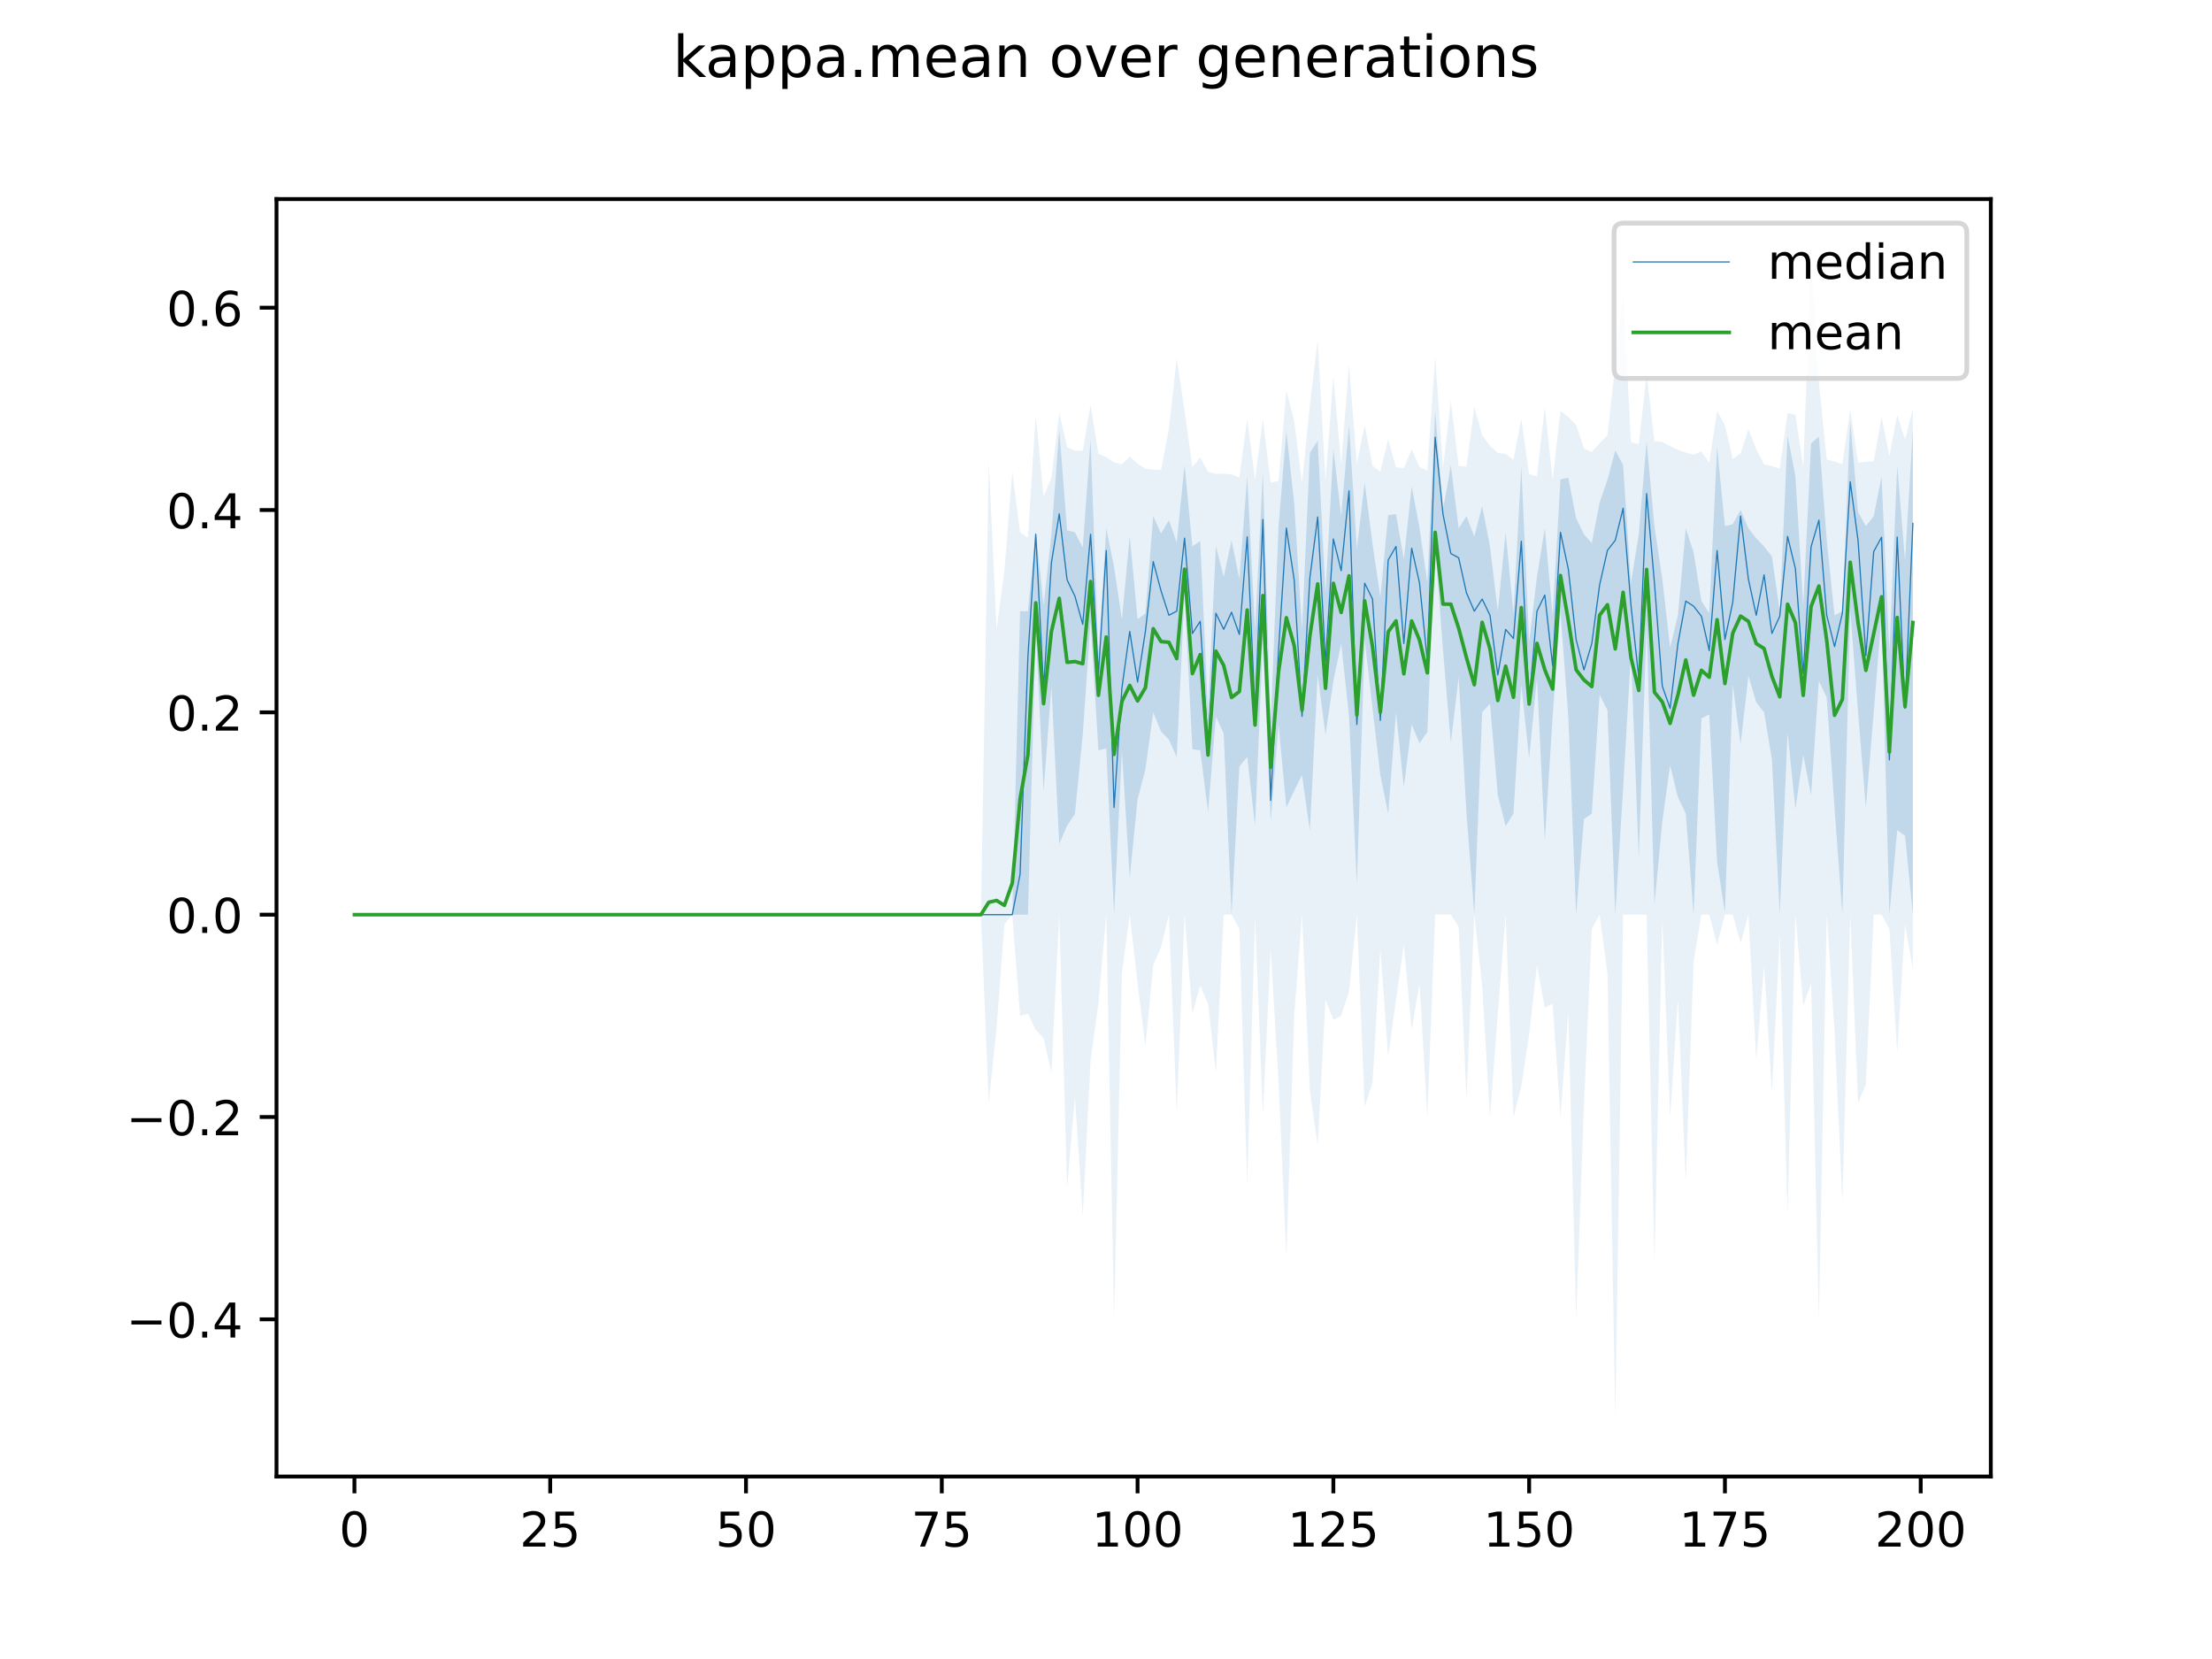 <?xml version="1.0" encoding="utf-8" standalone="no"?>
<!DOCTYPE svg PUBLIC "-//W3C//DTD SVG 1.1//EN"
  "http://www.w3.org/Graphics/SVG/1.1/DTD/svg11.dtd">
<!-- Created with matplotlib (https://matplotlib.org/) -->
<svg height="345.6pt" version="1.1" viewBox="0 0 460.8 345.6" width="460.8pt" xmlns="http://www.w3.org/2000/svg" xmlns:xlink="http://www.w3.org/1999/xlink">
 <defs>
  <style type="text/css">
*{stroke-linecap:butt;stroke-linejoin:round;}
  </style>
 </defs>
 <g id="figure_1">
  <g id="patch_1">
   <path d="M 0 345.6 
L 460.8 345.6 
L 460.8 0 
L 0 0 
z
" style="fill:#ffffff;"/>
  </g>
  <g id="axes_1">
   <g id="patch_2">
    <path d="M 57.6 307.584 
L 414.72 307.584 
L 414.72 41.472 
L 57.6 41.472 
z
" style="fill:#ffffff;"/>
   </g>
   <g id="PolyCollection_1">
    <path clip-path="url(#p05dfed2e58)" d="M 73.833 190.544 
L 73.833 190.544 
L 75.464 190.544 
L 77.096 190.544 
L 78.727 190.544 
L 80.358 190.544 
L 81.99 190.544 
L 83.621 190.544 
L 85.253 190.544 
L 86.884 190.544 
L 88.516 190.544 
L 90.147 190.544 
L 91.778 190.544 
L 93.41 190.544 
L 95.041 190.544 
L 96.673 190.544 
L 98.304 190.544 
L 99.936 190.544 
L 101.567 190.544 
L 103.198 190.544 
L 104.83 190.544 
L 106.461 190.544 
L 108.093 190.544 
L 109.724 190.544 
L 111.356 190.544 
L 112.987 190.544 
L 114.618 190.544 
L 116.25 190.544 
L 117.881 190.544 
L 119.513 190.544 
L 121.144 190.544 
L 122.776 190.544 
L 124.407 190.544 
L 126.038 190.544 
L 127.67 190.544 
L 129.301 190.544 
L 130.933 190.544 
L 132.564 190.544 
L 134.196 190.544 
L 135.827 190.544 
L 137.458 190.544 
L 139.09 190.544 
L 140.721 190.544 
L 142.353 190.544 
L 143.984 190.544 
L 145.616 190.544 
L 147.247 190.544 
L 148.879 190.544 
L 150.51 190.544 
L 152.141 190.544 
L 153.773 190.544 
L 155.404 190.544 
L 157.036 190.544 
L 158.667 190.544 
L 160.299 190.544 
L 161.93 190.544 
L 163.561 190.544 
L 165.193 190.544 
L 166.824 190.544 
L 168.456 190.544 
L 170.087 190.544 
L 171.719 190.544 
L 173.35 190.544 
L 174.981 190.544 
L 176.613 190.544 
L 178.244 190.544 
L 179.876 190.544 
L 181.507 190.544 
L 183.139 190.544 
L 184.77 190.544 
L 186.401 190.544 
L 188.033 190.544 
L 189.664 190.544 
L 191.296 190.544 
L 192.927 190.544 
L 194.559 190.544 
L 196.19 190.544 
L 197.821 190.544 
L 199.453 190.544 
L 201.084 190.544 
L 202.716 190.544 
L 204.347 190.544 
L 205.979 190.544 
L 207.61 190.544 
L 209.241 190.544 
L 210.873 190.544 
L 212.504 190.544 
L 214.136 190.544 
L 215.767 131.539 
L 217.399 164.834 
L 219.03 143.024 
L 220.661 175.792 
L 222.293 171.999 
L 223.924 169.576 
L 225.556 153.033 
L 227.187 129.537 
L 228.819 156.3 
L 230.45 155.878 
L 232.081 190.544 
L 233.713 156.405 
L 235.344 182.957 
L 236.976 166.52 
L 238.607 160.304 
L 240.239 148.397 
L 241.87 152.401 
L 243.501 154.087 
L 245.133 157.669 
L 246.764 123.636 
L 248.396 156.089 
L 250.027 156.3 
L 251.659 169.154 
L 253.29 149.24 
L 254.921 152.823 
L 256.553 190.544 
L 258.184 159.671 
L 259.816 157.669 
L 261.447 171.999 
L 263.079 133.435 
L 264.71 171.156 
L 266.341 150.926 
L 267.973 168.206 
L 269.604 164.729 
L 271.236 161.463 
L 272.867 173.053 
L 274.499 140.6 
L 276.13 153.033 
L 277.761 141.865 
L 279.393 134.068 
L 281.024 149.135 
L 282.656 184.222 
L 284.287 133.33 
L 285.919 147.554 
L 287.55 161.463 
L 289.181 169.47 
L 290.813 148.397 
L 292.444 163.991 
L 294.076 150.926 
L 295.707 154.825 
L 297.339 152.507 
L 298.97 113.979 
L 300.601 135.437 
L 302.233 154.719 
L 303.864 141.127 
L 305.496 169.47 
L 307.127 190.544 
L 308.759 148.397 
L 310.39 146.606 
L 312.021 165.677 
L 313.653 172.105 
L 315.284 169.47 
L 316.916 142.708 
L 318.547 157.986 
L 320.179 141.232 
L 321.81 175.055 
L 323.441 149.24 
L 325.073 127.535 
L 326.704 149.24 
L 328.336 190.544 
L 329.967 170.629 
L 331.599 169.47 
L 333.23 144.709 
L 334.862 147.976 
L 336.493 190.544 
L 338.124 164.308 
L 339.756 136.175 
L 341.387 178.743 
L 343.019 129.748 
L 344.65 188.436 
L 346.282 171.156 
L 347.913 159.461 
L 349.544 166.099 
L 351.176 169.47 
L 352.807 190.544 
L 354.439 149.662 
L 356.07 148.819 
L 357.702 179.48 
L 359.333 190.122 
L 360.964 142.708 
L 362.596 155.035 
L 364.227 140.811 
L 365.859 146.29 
L 367.49 148.397 
L 369.122 158.196 
L 370.753 190.544 
L 372.384 152.612 
L 374.016 168.522 
L 375.647 157.248 
L 377.279 165.677 
L 378.91 141.865 
L 380.542 145.342 
L 382.173 168.417 
L 383.804 190.544 
L 385.436 127.178 
L 387.067 148.397 
L 388.699 168.311 
L 390.33 148.397 
L 391.962 128.167 
L 393.593 190.544 
L 395.224 172.948 
L 396.856 174.107 
L 398.487 190.544 
L 398.487 89.392 
L 398.487 89.392 
L 396.856 116.788 
L 395.224 96.979 
L 393.593 135.753 
L 391.962 99.297 
L 390.33 107.515 
L 388.699 109.623 
L 387.067 106.672 
L 385.436 87.707 
L 383.804 127.324 
L 382.173 128.167 
L 380.542 112.573 
L 378.91 90.973 
L 377.279 92.343 
L 375.647 126.06 
L 374.016 99.182 
L 372.384 90.762 
L 370.753 127.324 
L 369.122 115.945 
L 367.49 113.837 
L 365.859 112.151 
L 364.227 110.044 
L 362.596 106.251 
L 360.964 109.201 
L 359.333 109.623 
L 357.702 93.08 
L 356.07 127.746 
L 354.439 125.217 
L 352.807 115.102 
L 351.176 110.044 
L 349.544 128.167 
L 347.913 134.91 
L 346.282 120.581 
L 344.65 109.623 
L 343.019 91.921 
L 341.387 111.308 
L 339.756 121.424 
L 338.124 96.873 
L 336.493 93.818 
L 334.862 99.929 
L 333.23 104.697 
L 331.599 113.15 
L 329.967 111.308 
L 328.336 107.937 
L 326.704 99.508 
L 325.073 99.864 
L 323.441 128.167 
L 321.81 110.044 
L 320.179 120.159 
L 318.547 133.646 
L 316.916 97.189 
L 315.284 127.746 
L 313.653 110.887 
L 312.021 127.324 
L 310.39 113.837 
L 308.759 105.408 
L 307.127 111.782 
L 305.496 107.515 
L 303.864 110.044 
L 302.233 96.916 
L 300.601 106.251 
L 298.97 85.599 
L 297.339 121.424 
L 295.707 109.89 
L 294.076 101.311 
L 292.444 116.524 
L 290.813 107.094 
L 289.181 107.305 
L 287.55 124.374 
L 285.919 113.31 
L 284.287 100.482 
L 282.656 114.318 
L 281.024 88.549 
L 279.393 107.515 
L 277.761 93.502 
L 276.13 123.531 
L 274.499 91.816 
L 272.867 94.345 
L 271.236 131.117 
L 269.604 104.836 
L 267.973 89.814 
L 266.341 109.623 
L 264.71 150.505 
L 263.079 98.348 
L 261.447 131.117 
L 259.816 99.23 
L 258.184 120.581 
L 256.553 112.573 
L 254.921 120.159 
L 253.29 113.793 
L 251.659 148.292 
L 250.027 112.699 
L 248.396 113.837 
L 246.764 96.856 
L 245.133 112.994 
L 243.501 108.358 
L 241.87 111.133 
L 240.239 107.515 
L 238.607 127.746 
L 236.976 129.01 
L 235.344 111.73 
L 233.713 129.01 
L 232.081 118.147 
L 230.45 110.044 
L 228.819 136.702 
L 227.187 91.5 
L 225.556 114.075 
L 223.924 110.887 
L 222.293 110.466 
L 220.661 89.498 
L 219.03 111.308 
L 217.399 126.1 
L 215.767 110.466 
L 214.136 127.324 
L 212.504 127.324 
L 210.873 190.544 
L 209.241 190.544 
L 207.61 190.544 
L 205.979 190.544 
L 204.347 190.544 
L 202.716 190.544 
L 201.084 190.544 
L 199.453 190.544 
L 197.821 190.544 
L 196.19 190.544 
L 194.559 190.544 
L 192.927 190.544 
L 191.296 190.544 
L 189.664 190.544 
L 188.033 190.544 
L 186.401 190.544 
L 184.77 190.544 
L 183.139 190.544 
L 181.507 190.544 
L 179.876 190.544 
L 178.244 190.544 
L 176.613 190.544 
L 174.981 190.544 
L 173.35 190.544 
L 171.719 190.544 
L 170.087 190.544 
L 168.456 190.544 
L 166.824 190.544 
L 165.193 190.544 
L 163.561 190.544 
L 161.93 190.544 
L 160.299 190.544 
L 158.667 190.544 
L 157.036 190.544 
L 155.404 190.544 
L 153.773 190.544 
L 152.141 190.544 
L 150.51 190.544 
L 148.879 190.544 
L 147.247 190.544 
L 145.616 190.544 
L 143.984 190.544 
L 142.353 190.544 
L 140.721 190.544 
L 139.09 190.544 
L 137.458 190.544 
L 135.827 190.544 
L 134.196 190.544 
L 132.564 190.544 
L 130.933 190.544 
L 129.301 190.544 
L 127.67 190.544 
L 126.038 190.544 
L 124.407 190.544 
L 122.776 190.544 
L 121.144 190.544 
L 119.513 190.544 
L 117.881 190.544 
L 116.25 190.544 
L 114.618 190.544 
L 112.987 190.544 
L 111.356 190.544 
L 109.724 190.544 
L 108.093 190.544 
L 106.461 190.544 
L 104.83 190.544 
L 103.198 190.544 
L 101.567 190.544 
L 99.936 190.544 
L 98.304 190.544 
L 96.673 190.544 
L 95.041 190.544 
L 93.41 190.544 
L 91.778 190.544 
L 90.147 190.544 
L 88.516 190.544 
L 86.884 190.544 
L 85.253 190.544 
L 83.621 190.544 
L 81.99 190.544 
L 80.358 190.544 
L 78.727 190.544 
L 77.096 190.544 
L 75.464 190.544 
L 73.833 190.544 
z
" style="fill:#1f77b4;fill-opacity:0.2;"/>
   </g>
   <g id="PolyCollection_2">
    <path clip-path="url(#p05dfed2e58)" d="M 73.833 190.544 
L 73.833 190.544 
L 75.464 190.544 
L 77.096 190.544 
L 78.727 190.544 
L 80.358 190.544 
L 81.99 190.544 
L 83.621 190.544 
L 85.253 190.544 
L 86.884 190.544 
L 88.516 190.544 
L 90.147 190.544 
L 91.778 190.544 
L 93.41 190.544 
L 95.041 190.544 
L 96.673 190.544 
L 98.304 190.544 
L 99.936 190.544 
L 101.567 190.544 
L 103.198 190.544 
L 104.83 190.544 
L 106.461 190.544 
L 108.093 190.544 
L 109.724 190.544 
L 111.356 190.544 
L 112.987 190.544 
L 114.618 190.544 
L 116.25 190.544 
L 117.881 190.544 
L 119.513 190.544 
L 121.144 190.544 
L 122.776 190.544 
L 124.407 190.544 
L 126.038 190.544 
L 127.67 190.544 
L 129.301 190.544 
L 130.933 190.544 
L 132.564 190.544 
L 134.196 190.544 
L 135.827 190.544 
L 137.458 190.544 
L 139.09 190.544 
L 140.721 190.544 
L 142.353 190.544 
L 143.984 190.544 
L 145.616 190.544 
L 147.247 190.544 
L 148.879 190.544 
L 150.51 190.544 
L 152.141 190.544 
L 153.773 190.544 
L 155.404 190.544 
L 157.036 190.544 
L 158.667 190.544 
L 160.299 190.544 
L 161.93 190.544 
L 163.561 190.544 
L 165.193 190.544 
L 166.824 190.544 
L 168.456 190.544 
L 170.087 190.544 
L 171.719 190.544 
L 173.35 190.544 
L 174.981 190.544 
L 176.613 190.544 
L 178.244 190.544 
L 179.876 190.544 
L 181.507 190.544 
L 183.139 190.544 
L 184.77 190.544 
L 186.401 190.544 
L 188.033 190.544 
L 189.664 190.544 
L 191.296 190.544 
L 192.927 190.544 
L 194.559 190.544 
L 196.19 190.544 
L 197.821 190.544 
L 199.453 190.544 
L 201.084 190.544 
L 202.716 190.544 
L 204.347 190.544 
L 205.979 229.74 
L 207.61 214.146 
L 209.241 192.551 
L 210.873 190.544 
L 212.504 211.617 
L 214.136 211.195 
L 215.767 214.567 
L 217.399 216.253 
L 219.03 223.418 
L 220.661 190.544 
L 222.293 247.441 
L 223.924 228.475 
L 225.556 253.342 
L 227.187 220.889 
L 228.819 209.088 
L 230.45 190.544 
L 232.081 274.836 
L 233.713 202.766 
L 235.344 190.544 
L 236.976 204.873 
L 238.607 217.939 
L 240.239 201.08 
L 241.87 197.287 
L 243.501 190.544 
L 245.133 231.847 
L 246.764 190.544 
L 248.396 211.195 
L 250.027 205.295 
L 251.659 209.088 
L 253.29 223.418 
L 254.921 190.544 
L 256.553 190.544 
L 258.184 193.494 
L 259.816 247.02 
L 261.447 190.965 
L 263.079 232.268 
L 264.71 197.708 
L 266.341 225.525 
L 267.973 261.771 
L 269.604 211.617 
L 271.236 190.544 
L 272.867 227.211 
L 274.499 238.59 
L 276.13 208.245 
L 277.761 212.46 
L 279.393 211.617 
L 281.024 206.559 
L 282.656 190.544 
L 284.287 230.583 
L 285.919 225.525 
L 287.55 197.708 
L 289.181 220.046 
L 290.813 208.245 
L 292.444 196.866 
L 294.076 214.567 
L 295.707 204.873 
L 297.339 232.69 
L 298.97 190.544 
L 300.601 190.544 
L 302.233 190.544 
L 303.864 193.072 
L 305.496 228.897 
L 307.127 190.544 
L 308.759 205.295 
L 310.39 232.69 
L 312.021 211.195 
L 313.653 190.544 
L 315.284 232.69 
L 316.916 226.368 
L 318.547 215.41 
L 320.179 201.08 
L 321.81 209.931 
L 323.441 209.088 
L 325.073 232.69 
L 326.704 210.774 
L 328.336 274.836 
L 329.967 230.161 
L 331.599 193.494 
L 333.23 190.544 
L 334.862 202.766 
L 336.493 295.488 
L 338.124 190.544 
L 339.756 190.544 
L 341.387 190.544 
L 343.019 190.544 
L 344.65 262.614 
L 346.282 191.387 
L 347.913 232.69 
L 349.544 208.245 
L 351.176 246.177 
L 352.807 200.237 
L 354.439 190.544 
L 356.07 190.544 
L 357.702 196.866 
L 359.333 190.544 
L 360.964 190.544 
L 362.596 196.444 
L 364.227 190.544 
L 365.859 220.889 
L 367.49 201.08 
L 369.122 227.632 
L 370.753 194.758 
L 372.384 252.92 
L 374.016 190.544 
L 375.647 209.509 
L 377.279 204.873 
L 378.91 274.836 
L 380.542 190.544 
L 382.173 214.988 
L 383.804 250.391 
L 385.436 190.544 
L 387.067 229.74 
L 388.699 225.947 
L 390.33 190.544 
L 391.962 190.544 
L 393.593 193.494 
L 395.224 219.203 
L 396.856 192.651 
L 398.487 201.923 
L 398.487 85.178 
L 398.487 85.178 
L 396.856 91.5 
L 395.224 86.442 
L 393.593 95.012 
L 391.962 86.864 
L 390.33 96.076 
L 388.699 96.212 
L 387.067 96.362 
L 385.436 85.178 
L 383.804 96.695 
L 382.173 96.136 
L 380.542 95.74 
L 378.91 79.699 
L 377.279 53.568 
L 375.647 97.23 
L 374.016 86.442 
L 372.384 86.021 
L 370.753 97.63 
L 369.122 97.087 
L 367.49 96.738 
L 365.859 93.607 
L 364.227 89.392 
L 362.596 94.45 
L 360.964 95.603 
L 359.333 88.549 
L 357.702 85.599 
L 356.07 96.365 
L 354.439 94.028 
L 352.807 94.705 
L 351.176 94.292 
L 349.544 93.689 
L 347.913 92.933 
L 346.282 92.067 
L 344.65 91.891 
L 343.019 78.013 
L 341.387 92.537 
L 339.756 92.123 
L 338.124 61.154 
L 336.493 75.906 
L 334.862 90.657 
L 333.23 92.343 
L 331.599 94.176 
L 329.967 93.417 
L 328.336 88.549 
L 326.704 86.864 
L 325.073 85.599 
L 323.441 99.99 
L 321.81 84.756 
L 320.179 99.223 
L 318.547 98.749 
L 316.916 87.285 
L 315.284 95.782 
L 313.653 94.555 
L 312.021 94.34 
L 310.39 92.841 
L 308.759 90.657 
L 307.127 84.756 
L 305.496 97.218 
L 303.864 97.049 
L 302.233 83.492 
L 300.601 97.4 
L 298.97 74.22 
L 297.339 98.032 
L 295.707 97.278 
L 294.076 93.607 
L 292.444 97.516 
L 290.813 97.34 
L 289.181 91.5 
L 287.55 98.276 
L 285.919 96.979 
L 284.287 88.549 
L 282.656 96.557 
L 281.024 75.906 
L 279.393 96.778 
L 277.761 78.434 
L 276.13 100.007 
L 274.499 70.848 
L 272.867 84.335 
L 271.236 100.532 
L 269.604 87.707 
L 267.973 81.385 
L 266.341 100.182 
L 264.71 100.53 
L 263.079 87.285 
L 261.447 99.892 
L 259.816 87.285 
L 258.184 99.449 
L 256.553 98.833 
L 254.921 98.665 
L 253.29 98.686 
L 251.659 98.308 
L 250.027 95.293 
L 248.396 97.286 
L 246.764 85.599 
L 245.133 74.641 
L 243.501 89.392 
L 241.87 97.886 
L 240.239 97.822 
L 238.607 97.649 
L 236.976 96.577 
L 235.344 95.103 
L 233.713 96.738 
L 232.081 96.323 
L 230.45 95.228 
L 228.819 94.568 
L 227.187 84.335 
L 225.556 93.919 
L 223.924 93.875 
L 222.293 93.186 
L 220.661 86.021 
L 219.03 99.508 
L 217.399 103.448 
L 215.767 86.442 
L 214.136 112.031 
L 212.504 110.887 
L 210.873 98.243 
L 209.241 118.811 
L 207.61 131.117 
L 205.979 96.136 
L 204.347 190.544 
L 202.716 190.544 
L 201.084 190.544 
L 199.453 190.544 
L 197.821 190.544 
L 196.19 190.544 
L 194.559 190.544 
L 192.927 190.544 
L 191.296 190.544 
L 189.664 190.544 
L 188.033 190.544 
L 186.401 190.544 
L 184.77 190.544 
L 183.139 190.544 
L 181.507 190.544 
L 179.876 190.544 
L 178.244 190.544 
L 176.613 190.544 
L 174.981 190.544 
L 173.35 190.544 
L 171.719 190.544 
L 170.087 190.544 
L 168.456 190.544 
L 166.824 190.544 
L 165.193 190.544 
L 163.561 190.544 
L 161.93 190.544 
L 160.299 190.544 
L 158.667 190.544 
L 157.036 190.544 
L 155.404 190.544 
L 153.773 190.544 
L 152.141 190.544 
L 150.51 190.544 
L 148.879 190.544 
L 147.247 190.544 
L 145.616 190.544 
L 143.984 190.544 
L 142.353 190.544 
L 140.721 190.544 
L 139.09 190.544 
L 137.458 190.544 
L 135.827 190.544 
L 134.196 190.544 
L 132.564 190.544 
L 130.933 190.544 
L 129.301 190.544 
L 127.67 190.544 
L 126.038 190.544 
L 124.407 190.544 
L 122.776 190.544 
L 121.144 190.544 
L 119.513 190.544 
L 117.881 190.544 
L 116.25 190.544 
L 114.618 190.544 
L 112.987 190.544 
L 111.356 190.544 
L 109.724 190.544 
L 108.093 190.544 
L 106.461 190.544 
L 104.83 190.544 
L 103.198 190.544 
L 101.567 190.544 
L 99.936 190.544 
L 98.304 190.544 
L 96.673 190.544 
L 95.041 190.544 
L 93.41 190.544 
L 91.778 190.544 
L 90.147 190.544 
L 88.516 190.544 
L 86.884 190.544 
L 85.253 190.544 
L 83.621 190.544 
L 81.99 190.544 
L 80.358 190.544 
L 78.727 190.544 
L 77.096 190.544 
L 75.464 190.544 
L 73.833 190.544 
z
" style="fill:#1f77b4;fill-opacity:0.1;"/>
   </g>
   <g id="matplotlib.axis_1">
    <g id="xtick_1">
     <g id="line2d_1">
      <defs>
       <path d="M 0 0 
L 0 3.5 
" id="m748f5e624a" style="stroke:#000000;stroke-width:0.8;"/>
      </defs>
      <g>
       <use style="stroke:#000000;stroke-width:0.8;" x="73.833" xlink:href="#m748f5e624a" y="307.584"/>
      </g>
     </g>
     <g id="text_1">
      <!-- 0 -->
      <defs>
       <path d="M 31.781 66.406 
Q 24.172 66.406 20.328 58.906 
Q 16.5 51.422 16.5 36.375 
Q 16.5 21.391 20.328 13.891 
Q 24.172 6.391 31.781 6.391 
Q 39.453 6.391 43.281 13.891 
Q 47.125 21.391 47.125 36.375 
Q 47.125 51.422 43.281 58.906 
Q 39.453 66.406 31.781 66.406 
z
M 31.781 74.219 
Q 44.047 74.219 50.516 64.516 
Q 56.984 54.828 56.984 36.375 
Q 56.984 17.969 50.516 8.266 
Q 44.047 -1.422 31.781 -1.422 
Q 19.531 -1.422 13.062 8.266 
Q 6.594 17.969 6.594 36.375 
Q 6.594 54.828 13.062 64.516 
Q 19.531 74.219 31.781 74.219 
z
" id="DejaVuSans-48"/>
      </defs>
      <g transform="translate(70.651 322.182)scale(0.1 -0.1)">
       <use xlink:href="#DejaVuSans-48"/>
      </g>
     </g>
    </g>
    <g id="xtick_2">
     <g id="line2d_2">
      <g>
       <use style="stroke:#000000;stroke-width:0.8;" x="114.618" xlink:href="#m748f5e624a" y="307.584"/>
      </g>
     </g>
     <g id="text_2">
      <!-- 25 -->
      <defs>
       <path d="M 19.188 8.297 
L 53.609 8.297 
L 53.609 0 
L 7.328 0 
L 7.328 8.297 
Q 12.938 14.109 22.625 23.891 
Q 32.328 33.688 34.812 36.531 
Q 39.547 41.844 41.422 45.531 
Q 43.312 49.219 43.312 52.781 
Q 43.312 58.594 39.234 62.25 
Q 35.156 65.922 28.609 65.922 
Q 23.969 65.922 18.812 64.312 
Q 13.672 62.703 7.812 59.422 
L 7.812 69.391 
Q 13.766 71.781 18.938 73 
Q 24.125 74.219 28.422 74.219 
Q 39.75 74.219 46.484 68.547 
Q 53.219 62.891 53.219 53.422 
Q 53.219 48.922 51.531 44.891 
Q 49.859 40.875 45.406 35.406 
Q 44.188 33.984 37.641 27.219 
Q 31.109 20.453 19.188 8.297 
z
" id="DejaVuSans-50"/>
       <path d="M 10.797 72.906 
L 49.516 72.906 
L 49.516 64.594 
L 19.828 64.594 
L 19.828 46.734 
Q 21.969 47.469 24.109 47.828 
Q 26.266 48.188 28.422 48.188 
Q 40.625 48.188 47.75 41.5 
Q 54.891 34.812 54.891 23.391 
Q 54.891 11.625 47.562 5.094 
Q 40.234 -1.422 26.906 -1.422 
Q 22.312 -1.422 17.547 -0.641 
Q 12.797 0.141 7.719 1.703 
L 7.719 11.625 
Q 12.109 9.234 16.797 8.062 
Q 21.484 6.891 26.703 6.891 
Q 35.156 6.891 40.078 11.328 
Q 45.016 15.766 45.016 23.391 
Q 45.016 31 40.078 35.438 
Q 35.156 39.891 26.703 39.891 
Q 22.75 39.891 18.812 39.016 
Q 14.891 38.141 10.797 36.281 
z
" id="DejaVuSans-53"/>
      </defs>
      <g transform="translate(108.256 322.182)scale(0.1 -0.1)">
       <use xlink:href="#DejaVuSans-50"/>
       <use x="63.623" xlink:href="#DejaVuSans-53"/>
      </g>
     </g>
    </g>
    <g id="xtick_3">
     <g id="line2d_3">
      <g>
       <use style="stroke:#000000;stroke-width:0.8;" x="155.404" xlink:href="#m748f5e624a" y="307.584"/>
      </g>
     </g>
     <g id="text_3">
      <!-- 50 -->
      <g transform="translate(149.042 322.182)scale(0.1 -0.1)">
       <use xlink:href="#DejaVuSans-53"/>
       <use x="63.623" xlink:href="#DejaVuSans-48"/>
      </g>
     </g>
    </g>
    <g id="xtick_4">
     <g id="line2d_4">
      <g>
       <use style="stroke:#000000;stroke-width:0.8;" x="196.19" xlink:href="#m748f5e624a" y="307.584"/>
      </g>
     </g>
     <g id="text_4">
      <!-- 75 -->
      <defs>
       <path d="M 8.203 72.906 
L 55.078 72.906 
L 55.078 68.703 
L 28.609 0 
L 18.312 0 
L 43.219 64.594 
L 8.203 64.594 
z
" id="DejaVuSans-55"/>
      </defs>
      <g transform="translate(189.827 322.182)scale(0.1 -0.1)">
       <use xlink:href="#DejaVuSans-55"/>
       <use x="63.623" xlink:href="#DejaVuSans-53"/>
      </g>
     </g>
    </g>
    <g id="xtick_5">
     <g id="line2d_5">
      <g>
       <use style="stroke:#000000;stroke-width:0.8;" x="236.976" xlink:href="#m748f5e624a" y="307.584"/>
      </g>
     </g>
     <g id="text_5">
      <!-- 100 -->
      <defs>
       <path d="M 12.406 8.297 
L 28.516 8.297 
L 28.516 63.922 
L 10.984 60.406 
L 10.984 69.391 
L 28.422 72.906 
L 38.281 72.906 
L 38.281 8.297 
L 54.391 8.297 
L 54.391 0 
L 12.406 0 
z
" id="DejaVuSans-49"/>
      </defs>
      <g transform="translate(227.432 322.182)scale(0.1 -0.1)">
       <use xlink:href="#DejaVuSans-49"/>
       <use x="63.623" xlink:href="#DejaVuSans-48"/>
       <use x="127.246" xlink:href="#DejaVuSans-48"/>
      </g>
     </g>
    </g>
    <g id="xtick_6">
     <g id="line2d_6">
      <g>
       <use style="stroke:#000000;stroke-width:0.8;" x="277.761" xlink:href="#m748f5e624a" y="307.584"/>
      </g>
     </g>
     <g id="text_6">
      <!-- 125 -->
      <g transform="translate(268.218 322.182)scale(0.1 -0.1)">
       <use xlink:href="#DejaVuSans-49"/>
       <use x="63.623" xlink:href="#DejaVuSans-50"/>
       <use x="127.246" xlink:href="#DejaVuSans-53"/>
      </g>
     </g>
    </g>
    <g id="xtick_7">
     <g id="line2d_7">
      <g>
       <use style="stroke:#000000;stroke-width:0.8;" x="318.547" xlink:href="#m748f5e624a" y="307.584"/>
      </g>
     </g>
     <g id="text_7">
      <!-- 150 -->
      <g transform="translate(309.003 322.182)scale(0.1 -0.1)">
       <use xlink:href="#DejaVuSans-49"/>
       <use x="63.623" xlink:href="#DejaVuSans-53"/>
       <use x="127.246" xlink:href="#DejaVuSans-48"/>
      </g>
     </g>
    </g>
    <g id="xtick_8">
     <g id="line2d_8">
      <g>
       <use style="stroke:#000000;stroke-width:0.8;" x="359.333" xlink:href="#m748f5e624a" y="307.584"/>
      </g>
     </g>
     <g id="text_8">
      <!-- 175 -->
      <g transform="translate(349.789 322.182)scale(0.1 -0.1)">
       <use xlink:href="#DejaVuSans-49"/>
       <use x="63.623" xlink:href="#DejaVuSans-55"/>
       <use x="127.246" xlink:href="#DejaVuSans-53"/>
      </g>
     </g>
    </g>
    <g id="xtick_9">
     <g id="line2d_9">
      <g>
       <use style="stroke:#000000;stroke-width:0.8;" x="400.119" xlink:href="#m748f5e624a" y="307.584"/>
      </g>
     </g>
     <g id="text_9">
      <!-- 200 -->
      <g transform="translate(390.575 322.182)scale(0.1 -0.1)">
       <use xlink:href="#DejaVuSans-50"/>
       <use x="63.623" xlink:href="#DejaVuSans-48"/>
       <use x="127.246" xlink:href="#DejaVuSans-48"/>
      </g>
     </g>
    </g>
   </g>
   <g id="matplotlib.axis_2">
    <g id="ytick_1">
     <g id="line2d_10">
      <defs>
       <path d="M 0 0 
L -3.5 0 
" id="m952e3dbb51" style="stroke:#000000;stroke-width:0.8;"/>
      </defs>
      <g>
       <use style="stroke:#000000;stroke-width:0.8;" x="57.6" xlink:href="#m952e3dbb51" y="274.836"/>
      </g>
     </g>
     <g id="text_10">
      <!-- −0.4 -->
      <defs>
       <path d="M 10.594 35.5 
L 73.188 35.5 
L 73.188 27.203 
L 10.594 27.203 
z
" id="DejaVuSans-8722"/>
       <path d="M 10.688 12.406 
L 21 12.406 
L 21 0 
L 10.688 0 
z
" id="DejaVuSans-46"/>
       <path d="M 37.797 64.312 
L 12.891 25.391 
L 37.797 25.391 
z
M 35.203 72.906 
L 47.609 72.906 
L 47.609 25.391 
L 58.016 25.391 
L 58.016 17.188 
L 47.609 17.188 
L 47.609 0 
L 37.797 0 
L 37.797 17.188 
L 4.891 17.188 
L 4.891 26.703 
z
" id="DejaVuSans-52"/>
      </defs>
      <g transform="translate(26.317 278.636)scale(0.1 -0.1)">
       <use xlink:href="#DejaVuSans-8722"/>
       <use x="83.789" xlink:href="#DejaVuSans-48"/>
       <use x="147.412" xlink:href="#DejaVuSans-46"/>
       <use x="179.199" xlink:href="#DejaVuSans-52"/>
      </g>
     </g>
    </g>
    <g id="ytick_2">
     <g id="line2d_11">
      <g>
       <use style="stroke:#000000;stroke-width:0.8;" x="57.6" xlink:href="#m952e3dbb51" y="232.69"/>
      </g>
     </g>
     <g id="text_11">
      <!-- −0.2 -->
      <g transform="translate(26.317 236.489)scale(0.1 -0.1)">
       <use xlink:href="#DejaVuSans-8722"/>
       <use x="83.789" xlink:href="#DejaVuSans-48"/>
       <use x="147.412" xlink:href="#DejaVuSans-46"/>
       <use x="179.199" xlink:href="#DejaVuSans-50"/>
      </g>
     </g>
    </g>
    <g id="ytick_3">
     <g id="line2d_12">
      <g>
       <use style="stroke:#000000;stroke-width:0.8;" x="57.6" xlink:href="#m952e3dbb51" y="190.544"/>
      </g>
     </g>
     <g id="text_12">
      <!-- 0.0 -->
      <g transform="translate(34.697 194.343)scale(0.1 -0.1)">
       <use xlink:href="#DejaVuSans-48"/>
       <use x="63.623" xlink:href="#DejaVuSans-46"/>
       <use x="95.41" xlink:href="#DejaVuSans-48"/>
      </g>
     </g>
    </g>
    <g id="ytick_4">
     <g id="line2d_13">
      <g>
       <use style="stroke:#000000;stroke-width:0.8;" x="57.6" xlink:href="#m952e3dbb51" y="148.397"/>
      </g>
     </g>
     <g id="text_13">
      <!-- 0.2 -->
      <g transform="translate(34.697 152.196)scale(0.1 -0.1)">
       <use xlink:href="#DejaVuSans-48"/>
       <use x="63.623" xlink:href="#DejaVuSans-46"/>
       <use x="95.41" xlink:href="#DejaVuSans-50"/>
      </g>
     </g>
    </g>
    <g id="ytick_5">
     <g id="line2d_14">
      <g>
       <use style="stroke:#000000;stroke-width:0.8;" x="57.6" xlink:href="#m952e3dbb51" y="106.251"/>
      </g>
     </g>
     <g id="text_14">
      <!-- 0.4 -->
      <g transform="translate(34.697 110.05)scale(0.1 -0.1)">
       <use xlink:href="#DejaVuSans-48"/>
       <use x="63.623" xlink:href="#DejaVuSans-46"/>
       <use x="95.41" xlink:href="#DejaVuSans-52"/>
      </g>
     </g>
    </g>
    <g id="ytick_6">
     <g id="line2d_15">
      <g>
       <use style="stroke:#000000;stroke-width:0.8;" x="57.6" xlink:href="#m952e3dbb51" y="64.105"/>
      </g>
     </g>
     <g id="text_15">
      <!-- 0.6 -->
      <defs>
       <path d="M 33.016 40.375 
Q 26.375 40.375 22.484 35.828 
Q 18.609 31.297 18.609 23.391 
Q 18.609 15.531 22.484 10.953 
Q 26.375 6.391 33.016 6.391 
Q 39.656 6.391 43.531 10.953 
Q 47.406 15.531 47.406 23.391 
Q 47.406 31.297 43.531 35.828 
Q 39.656 40.375 33.016 40.375 
z
M 52.594 71.297 
L 52.594 62.312 
Q 48.875 64.062 45.094 64.984 
Q 41.312 65.922 37.594 65.922 
Q 27.828 65.922 22.672 59.328 
Q 17.531 52.734 16.797 39.406 
Q 19.672 43.656 24.016 45.922 
Q 28.375 48.188 33.594 48.188 
Q 44.578 48.188 50.953 41.516 
Q 57.328 34.859 57.328 23.391 
Q 57.328 12.156 50.688 5.359 
Q 44.047 -1.422 33.016 -1.422 
Q 20.359 -1.422 13.672 8.266 
Q 6.984 17.969 6.984 36.375 
Q 6.984 53.656 15.188 63.938 
Q 23.391 74.219 37.203 74.219 
Q 40.922 74.219 44.703 73.484 
Q 48.484 72.75 52.594 71.297 
z
" id="DejaVuSans-54"/>
      </defs>
      <g transform="translate(34.697 67.904)scale(0.1 -0.1)">
       <use xlink:href="#DejaVuSans-48"/>
       <use x="63.623" xlink:href="#DejaVuSans-46"/>
       <use x="95.41" xlink:href="#DejaVuSans-54"/>
      </g>
     </g>
    </g>
   </g>
   <g id="line2d_16">
    <path clip-path="url(#p05dfed2e58)" d="M 73.833 190.544 
L 210.873 190.544 
L 212.504 182.114 
L 214.136 136.807 
L 215.767 111.308 
L 217.399 143.34 
L 219.03 117.246 
L 220.661 107.054 
L 222.293 120.791 
L 223.924 124.195 
L 225.556 130.064 
L 227.187 111.308 
L 228.819 140.389 
L 230.45 114.68 
L 232.081 168.206 
L 233.713 143.34 
L 235.344 131.539 
L 236.976 142.075 
L 238.607 131.539 
L 240.239 116.998 
L 241.87 123.102 
L 243.501 128.167 
L 245.133 127.324 
L 246.764 112.105 
L 248.396 131.96 
L 250.027 129.431 
L 251.659 155.562 
L 253.29 127.746 
L 254.921 131.099 
L 256.553 127.535 
L 258.184 132.171 
L 259.816 111.826 
L 261.447 148.397 
L 263.079 108.221 
L 264.71 166.731 
L 266.341 135.543 
L 267.973 110.006 
L 269.604 120.834 
L 271.236 149.24 
L 272.867 120.39 
L 274.499 107.7 
L 276.13 137.861 
L 277.761 112.267 
L 279.393 118.895 
L 281.024 102.247 
L 282.656 150.926 
L 284.287 121.487 
L 285.919 124.795 
L 287.55 150.083 
L 289.181 116.661 
L 290.813 113.837 
L 292.444 134.068 
L 294.076 114.206 
L 295.707 121.424 
L 297.339 137.65 
L 298.97 91.078 
L 300.601 107.094 
L 302.233 115.312 
L 303.864 116.197 
L 305.496 123.51 
L 307.127 127.324 
L 308.759 124.795 
L 310.39 128.167 
L 312.021 140.6 
L 313.653 131.117 
L 315.284 133.014 
L 316.916 112.752 
L 318.547 146.29 
L 320.179 127.324 
L 321.81 123.952 
L 323.441 138.704 
L 325.073 110.887 
L 326.704 118.516 
L 328.336 133.225 
L 329.967 139.547 
L 331.599 134.068 
L 333.23 121.845 
L 334.862 114.638 
L 336.493 112.556 
L 338.124 105.882 
L 339.756 126.06 
L 341.387 141.232 
L 343.019 102.827 
L 344.65 121.424 
L 346.282 142.918 
L 347.913 147.554 
L 349.544 134.068 
L 351.176 125.217 
L 352.807 126.28 
L 354.439 128.378 
L 356.07 135.543 
L 357.702 114.68 
L 359.333 133.225 
L 360.964 125.428 
L 362.596 107.515 
L 364.227 120.665 
L 365.859 128.167 
L 367.49 119.738 
L 369.122 131.96 
L 370.753 128.378 
L 372.384 111.73 
L 374.016 118.473 
L 375.647 140.389 
L 377.279 113.908 
L 378.91 108.352 
L 380.542 128.167 
L 382.173 134.7 
L 383.804 127.746 
L 385.436 100.35 
L 387.067 112.573 
L 388.699 136.596 
L 390.33 114.891 
L 391.962 111.909 
L 393.593 158.302 
L 395.224 111.87 
L 396.856 147.554 
L 398.487 109.025 
L 398.487 109.025 
" style="fill:none;stroke:#1f77b4;stroke-linecap:square;stroke-width:0.25;"/>
   </g>
   <g id="line2d_17">
    <path clip-path="url(#p05dfed2e58)" d="M 73.833 190.544 
L 204.347 190.544 
L 205.979 187.956 
L 207.61 187.588 
L 209.241 188.604 
L 210.873 183.971 
L 212.504 166.415 
L 214.136 157.233 
L 215.767 125.579 
L 217.399 146.59 
L 219.03 131.545 
L 220.661 124.649 
L 222.293 137.977 
L 223.924 137.81 
L 225.556 138.272 
L 227.187 121.141 
L 228.819 144.846 
L 230.45 132.699 
L 232.081 157.151 
L 233.713 146.119 
L 235.344 142.791 
L 236.976 146.015 
L 238.607 143.265 
L 240.239 130.969 
L 241.87 133.654 
L 243.501 133.793 
L 245.133 137.198 
L 246.764 118.575 
L 248.396 140.325 
L 250.027 136.375 
L 251.659 157.283 
L 253.29 135.637 
L 254.921 138.639 
L 256.553 145.307 
L 258.184 144.057 
L 259.816 127.079 
L 261.447 151.032 
L 263.079 124.069 
L 264.71 159.837 
L 266.341 139.964 
L 267.973 128.681 
L 269.604 134.475 
L 271.236 147.927 
L 272.867 132.474 
L 274.499 121.646 
L 276.13 143.373 
L 277.761 121.522 
L 279.393 127.585 
L 281.024 119.958 
L 282.656 148.956 
L 284.287 125.167 
L 285.919 134.703 
L 287.55 148.365 
L 289.181 131.631 
L 290.813 129.35 
L 292.444 140.367 
L 294.076 129.36 
L 295.707 133.337 
L 297.339 140.169 
L 298.97 110.9 
L 300.601 125.843 
L 302.233 125.86 
L 303.864 130.843 
L 305.496 137.029 
L 307.127 142.644 
L 308.759 129.644 
L 310.39 135.174 
L 312.021 145.923 
L 313.653 138.776 
L 315.284 145.257 
L 316.916 126.571 
L 318.547 146.663 
L 320.179 134.027 
L 321.81 139.52 
L 323.441 143.536 
L 325.073 119.891 
L 326.704 129.229 
L 328.336 139.526 
L 329.967 141.638 
L 331.599 143.026 
L 333.23 128.163 
L 334.862 125.976 
L 336.493 135.176 
L 338.124 123.389 
L 339.756 136.961 
L 341.387 143.833 
L 343.019 118.636 
L 344.65 144.2 
L 346.282 146.213 
L 347.913 150.692 
L 349.544 144.766 
L 351.176 137.478 
L 352.807 144.824 
L 354.439 139.634 
L 356.07 141.08 
L 357.702 129.099 
L 359.333 142.39 
L 360.964 131.899 
L 362.596 128.344 
L 364.227 129.432 
L 365.859 134.071 
L 367.49 135.103 
L 369.122 140.905 
L 370.753 145.16 
L 372.384 125.871 
L 374.016 129.729 
L 375.647 144.858 
L 377.279 126.359 
L 378.91 122.08 
L 380.542 133.432 
L 382.173 149.012 
L 383.804 145.665 
L 385.436 117.135 
L 387.067 129.723 
L 388.699 139.65 
L 391.962 124.327 
L 393.593 156.649 
L 395.224 128.625 
L 396.856 147.211 
L 398.487 129.685 
L 398.487 129.685 
" style="fill:none;stroke:#2ca02c;stroke-linecap:square;stroke-width:0.75;"/>
   </g>
   <g id="patch_3">
    <path d="M 57.6 307.584 
L 57.6 41.472 
" style="fill:none;stroke:#000000;stroke-linecap:square;stroke-linejoin:miter;stroke-width:0.8;"/>
   </g>
   <g id="patch_4">
    <path d="M 414.72 307.584 
L 414.72 41.472 
" style="fill:none;stroke:#000000;stroke-linecap:square;stroke-linejoin:miter;stroke-width:0.8;"/>
   </g>
   <g id="patch_5">
    <path d="M 57.6 307.584 
L 414.72 307.584 
" style="fill:none;stroke:#000000;stroke-linecap:square;stroke-linejoin:miter;stroke-width:0.8;"/>
   </g>
   <g id="patch_6">
    <path d="M 57.6 41.472 
L 414.72 41.472 
" style="fill:none;stroke:#000000;stroke-linecap:square;stroke-linejoin:miter;stroke-width:0.8;"/>
   </g>
   <g id="legend_1">
    <g id="patch_7">
     <path d="M 338.234 78.828 
L 407.72 78.828 
Q 409.72 78.828 409.72 76.828 
L 409.72 48.472 
Q 409.72 46.472 407.72 46.472 
L 338.234 46.472 
Q 336.234 46.472 336.234 48.472 
L 336.234 76.828 
Q 336.234 78.828 338.234 78.828 
z
" style="fill:#ffffff;opacity:0.8;stroke:#cccccc;stroke-linejoin:miter;"/>
    </g>
    <g id="line2d_18">
     <path d="M 340.234 54.57 
L 360.234 54.57 
" style="fill:none;stroke:#1f77b4;stroke-linecap:square;stroke-width:0.25;"/>
    </g>
    <g id="line2d_19"/>
    <g id="text_16">
     <!-- median -->
     <defs>
      <path d="M 52 44.188 
Q 55.375 50.25 60.062 53.125 
Q 64.75 56 71.094 56 
Q 79.641 56 84.281 50.016 
Q 88.922 44.047 88.922 33.016 
L 88.922 0 
L 79.891 0 
L 79.891 32.719 
Q 79.891 40.578 77.094 44.375 
Q 74.312 48.188 68.609 48.188 
Q 61.625 48.188 57.562 43.547 
Q 53.516 38.922 53.516 30.906 
L 53.516 0 
L 44.484 0 
L 44.484 32.719 
Q 44.484 40.625 41.703 44.406 
Q 38.922 48.188 33.109 48.188 
Q 26.219 48.188 22.156 43.531 
Q 18.109 38.875 18.109 30.906 
L 18.109 0 
L 9.078 0 
L 9.078 54.688 
L 18.109 54.688 
L 18.109 46.188 
Q 21.188 51.219 25.484 53.609 
Q 29.781 56 35.688 56 
Q 41.656 56 45.828 52.969 
Q 50 49.953 52 44.188 
z
" id="DejaVuSans-109"/>
      <path d="M 56.203 29.594 
L 56.203 25.203 
L 14.891 25.203 
Q 15.484 15.922 20.484 11.062 
Q 25.484 6.203 34.422 6.203 
Q 39.594 6.203 44.453 7.469 
Q 49.312 8.734 54.109 11.281 
L 54.109 2.781 
Q 49.266 0.734 44.188 -0.344 
Q 39.109 -1.422 33.891 -1.422 
Q 20.797 -1.422 13.156 6.188 
Q 5.516 13.812 5.516 26.812 
Q 5.516 40.234 12.766 48.109 
Q 20.016 56 32.328 56 
Q 43.359 56 49.781 48.891 
Q 56.203 41.797 56.203 29.594 
z
M 47.219 32.234 
Q 47.125 39.594 43.094 43.984 
Q 39.062 48.391 32.422 48.391 
Q 24.906 48.391 20.391 44.141 
Q 15.875 39.891 15.188 32.172 
z
" id="DejaVuSans-101"/>
      <path d="M 45.406 46.391 
L 45.406 75.984 
L 54.391 75.984 
L 54.391 0 
L 45.406 0 
L 45.406 8.203 
Q 42.578 3.328 38.25 0.953 
Q 33.938 -1.422 27.875 -1.422 
Q 17.969 -1.422 11.734 6.484 
Q 5.516 14.406 5.516 27.297 
Q 5.516 40.188 11.734 48.094 
Q 17.969 56 27.875 56 
Q 33.938 56 38.25 53.625 
Q 42.578 51.266 45.406 46.391 
z
M 14.797 27.297 
Q 14.797 17.391 18.875 11.75 
Q 22.953 6.109 30.078 6.109 
Q 37.203 6.109 41.297 11.75 
Q 45.406 17.391 45.406 27.297 
Q 45.406 37.203 41.297 42.844 
Q 37.203 48.484 30.078 48.484 
Q 22.953 48.484 18.875 42.844 
Q 14.797 37.203 14.797 27.297 
z
" id="DejaVuSans-100"/>
      <path d="M 9.422 54.688 
L 18.406 54.688 
L 18.406 0 
L 9.422 0 
z
M 9.422 75.984 
L 18.406 75.984 
L 18.406 64.594 
L 9.422 64.594 
z
" id="DejaVuSans-105"/>
      <path d="M 34.281 27.484 
Q 23.391 27.484 19.188 25 
Q 14.984 22.516 14.984 16.5 
Q 14.984 11.719 18.141 8.906 
Q 21.297 6.109 26.703 6.109 
Q 34.188 6.109 38.703 11.406 
Q 43.219 16.703 43.219 25.484 
L 43.219 27.484 
z
M 52.203 31.203 
L 52.203 0 
L 43.219 0 
L 43.219 8.297 
Q 40.141 3.328 35.547 0.953 
Q 30.953 -1.422 24.312 -1.422 
Q 15.922 -1.422 10.953 3.297 
Q 6 8.016 6 15.922 
Q 6 25.141 12.172 29.828 
Q 18.359 34.516 30.609 34.516 
L 43.219 34.516 
L 43.219 35.406 
Q 43.219 41.609 39.141 45 
Q 35.062 48.391 27.688 48.391 
Q 23 48.391 18.547 47.266 
Q 14.109 46.141 10.016 43.891 
L 10.016 52.203 
Q 14.938 54.109 19.578 55.047 
Q 24.219 56 28.609 56 
Q 40.484 56 46.344 49.844 
Q 52.203 43.703 52.203 31.203 
z
" id="DejaVuSans-97"/>
      <path d="M 54.891 33.016 
L 54.891 0 
L 45.906 0 
L 45.906 32.719 
Q 45.906 40.484 42.875 44.328 
Q 39.844 48.188 33.797 48.188 
Q 26.516 48.188 22.312 43.547 
Q 18.109 38.922 18.109 30.906 
L 18.109 0 
L 9.078 0 
L 9.078 54.688 
L 18.109 54.688 
L 18.109 46.188 
Q 21.344 51.125 25.703 53.562 
Q 30.078 56 35.797 56 
Q 45.219 56 50.047 50.172 
Q 54.891 44.344 54.891 33.016 
z
" id="DejaVuSans-110"/>
     </defs>
     <g transform="translate(368.234 58.07)scale(0.1 -0.1)">
      <use xlink:href="#DejaVuSans-109"/>
      <use x="97.412" xlink:href="#DejaVuSans-101"/>
      <use x="158.936" xlink:href="#DejaVuSans-100"/>
      <use x="222.412" xlink:href="#DejaVuSans-105"/>
      <use x="250.195" xlink:href="#DejaVuSans-97"/>
      <use x="311.475" xlink:href="#DejaVuSans-110"/>
     </g>
    </g>
    <g id="line2d_20">
     <path d="M 340.234 69.249 
L 360.234 69.249 
" style="fill:none;stroke:#2ca02c;stroke-linecap:square;stroke-width:0.75;"/>
    </g>
    <g id="line2d_21"/>
    <g id="text_17">
     <!-- mean -->
     <g transform="translate(368.234 72.749)scale(0.1 -0.1)">
      <use xlink:href="#DejaVuSans-109"/>
      <use x="97.412" xlink:href="#DejaVuSans-101"/>
      <use x="158.936" xlink:href="#DejaVuSans-97"/>
      <use x="220.215" xlink:href="#DejaVuSans-110"/>
     </g>
    </g>
   </g>
  </g>
  <g id="text_18">
   <!-- kappa.mean over generations -->
   <defs>
    <path d="M 9.078 75.984 
L 18.109 75.984 
L 18.109 31.109 
L 44.922 54.688 
L 56.391 54.688 
L 27.391 29.109 
L 57.625 0 
L 45.906 0 
L 18.109 26.703 
L 18.109 0 
L 9.078 0 
z
" id="DejaVuSans-107"/>
    <path d="M 18.109 8.203 
L 18.109 -20.797 
L 9.078 -20.797 
L 9.078 54.688 
L 18.109 54.688 
L 18.109 46.391 
Q 20.953 51.266 25.266 53.625 
Q 29.594 56 35.594 56 
Q 45.562 56 51.781 48.094 
Q 58.016 40.188 58.016 27.297 
Q 58.016 14.406 51.781 6.484 
Q 45.562 -1.422 35.594 -1.422 
Q 29.594 -1.422 25.266 0.953 
Q 20.953 3.328 18.109 8.203 
z
M 48.688 27.297 
Q 48.688 37.203 44.609 42.844 
Q 40.531 48.484 33.406 48.484 
Q 26.266 48.484 22.188 42.844 
Q 18.109 37.203 18.109 27.297 
Q 18.109 17.391 22.188 11.75 
Q 26.266 6.109 33.406 6.109 
Q 40.531 6.109 44.609 11.75 
Q 48.688 17.391 48.688 27.297 
z
" id="DejaVuSans-112"/>
    <path id="DejaVuSans-32"/>
    <path d="M 30.609 48.391 
Q 23.391 48.391 19.188 42.75 
Q 14.984 37.109 14.984 27.297 
Q 14.984 17.484 19.156 11.844 
Q 23.344 6.203 30.609 6.203 
Q 37.797 6.203 41.984 11.859 
Q 46.188 17.531 46.188 27.297 
Q 46.188 37.016 41.984 42.703 
Q 37.797 48.391 30.609 48.391 
z
M 30.609 56 
Q 42.328 56 49.016 48.375 
Q 55.719 40.766 55.719 27.297 
Q 55.719 13.875 49.016 6.219 
Q 42.328 -1.422 30.609 -1.422 
Q 18.844 -1.422 12.172 6.219 
Q 5.516 13.875 5.516 27.297 
Q 5.516 40.766 12.172 48.375 
Q 18.844 56 30.609 56 
z
" id="DejaVuSans-111"/>
    <path d="M 2.984 54.688 
L 12.5 54.688 
L 29.594 8.797 
L 46.688 54.688 
L 56.203 54.688 
L 35.688 0 
L 23.484 0 
z
" id="DejaVuSans-118"/>
    <path d="M 41.109 46.297 
Q 39.594 47.172 37.812 47.578 
Q 36.031 48 33.891 48 
Q 26.266 48 22.188 43.047 
Q 18.109 38.094 18.109 28.812 
L 18.109 0 
L 9.078 0 
L 9.078 54.688 
L 18.109 54.688 
L 18.109 46.188 
Q 20.953 51.172 25.484 53.578 
Q 30.031 56 36.531 56 
Q 37.453 56 38.578 55.875 
Q 39.703 55.766 41.062 55.516 
z
" id="DejaVuSans-114"/>
    <path d="M 45.406 27.984 
Q 45.406 37.75 41.375 43.109 
Q 37.359 48.484 30.078 48.484 
Q 22.859 48.484 18.828 43.109 
Q 14.797 37.75 14.797 27.984 
Q 14.797 18.266 18.828 12.891 
Q 22.859 7.516 30.078 7.516 
Q 37.359 7.516 41.375 12.891 
Q 45.406 18.266 45.406 27.984 
z
M 54.391 6.781 
Q 54.391 -7.172 48.188 -13.984 
Q 42 -20.797 29.203 -20.797 
Q 24.469 -20.797 20.266 -20.094 
Q 16.062 -19.391 12.109 -17.922 
L 12.109 -9.188 
Q 16.062 -11.328 19.922 -12.344 
Q 23.781 -13.375 27.781 -13.375 
Q 36.625 -13.375 41.016 -8.766 
Q 45.406 -4.156 45.406 5.172 
L 45.406 9.625 
Q 42.625 4.781 38.281 2.391 
Q 33.938 0 27.875 0 
Q 17.828 0 11.672 7.656 
Q 5.516 15.328 5.516 27.984 
Q 5.516 40.672 11.672 48.328 
Q 17.828 56 27.875 56 
Q 33.938 56 38.281 53.609 
Q 42.625 51.219 45.406 46.391 
L 45.406 54.688 
L 54.391 54.688 
z
" id="DejaVuSans-103"/>
    <path d="M 18.312 70.219 
L 18.312 54.688 
L 36.812 54.688 
L 36.812 47.703 
L 18.312 47.703 
L 18.312 18.016 
Q 18.312 11.328 20.141 9.422 
Q 21.969 7.516 27.594 7.516 
L 36.812 7.516 
L 36.812 0 
L 27.594 0 
Q 17.188 0 13.234 3.875 
Q 9.281 7.766 9.281 18.016 
L 9.281 47.703 
L 2.688 47.703 
L 2.688 54.688 
L 9.281 54.688 
L 9.281 70.219 
z
" id="DejaVuSans-116"/>
    <path d="M 44.281 53.078 
L 44.281 44.578 
Q 40.484 46.531 36.375 47.5 
Q 32.281 48.484 27.875 48.484 
Q 21.188 48.484 17.844 46.438 
Q 14.5 44.391 14.5 40.281 
Q 14.5 37.156 16.891 35.375 
Q 19.281 33.594 26.516 31.984 
L 29.594 31.297 
Q 39.156 29.25 43.188 25.516 
Q 47.219 21.781 47.219 15.094 
Q 47.219 7.469 41.188 3.016 
Q 35.156 -1.422 24.609 -1.422 
Q 20.219 -1.422 15.453 -0.562 
Q 10.688 0.297 5.422 2 
L 5.422 11.281 
Q 10.406 8.688 15.234 7.391 
Q 20.062 6.109 24.812 6.109 
Q 31.156 6.109 34.562 8.281 
Q 37.984 10.453 37.984 14.406 
Q 37.984 18.062 35.516 20.016 
Q 33.062 21.969 24.703 23.781 
L 21.578 24.516 
Q 13.234 26.266 9.516 29.906 
Q 5.812 33.547 5.812 39.891 
Q 5.812 47.609 11.281 51.797 
Q 16.75 56 26.812 56 
Q 31.781 56 36.172 55.266 
Q 40.578 54.547 44.281 53.078 
z
" id="DejaVuSans-115"/>
   </defs>
   <g transform="translate(140.184 16.03)scale(0.12 -0.12)">
    <use xlink:href="#DejaVuSans-107"/>
    <use x="56.16" xlink:href="#DejaVuSans-97"/>
    <use x="117.439" xlink:href="#DejaVuSans-112"/>
    <use x="180.916" xlink:href="#DejaVuSans-112"/>
    <use x="244.393" xlink:href="#DejaVuSans-97"/>
    <use x="305.672" xlink:href="#DejaVuSans-46"/>
    <use x="337.459" xlink:href="#DejaVuSans-109"/>
    <use x="434.871" xlink:href="#DejaVuSans-101"/>
    <use x="496.395" xlink:href="#DejaVuSans-97"/>
    <use x="557.674" xlink:href="#DejaVuSans-110"/>
    <use x="621.053" xlink:href="#DejaVuSans-32"/>
    <use x="652.84" xlink:href="#DejaVuSans-111"/>
    <use x="714.021" xlink:href="#DejaVuSans-118"/>
    <use x="773.201" xlink:href="#DejaVuSans-101"/>
    <use x="834.725" xlink:href="#DejaVuSans-114"/>
    <use x="875.838" xlink:href="#DejaVuSans-32"/>
    <use x="907.625" xlink:href="#DejaVuSans-103"/>
    <use x="971.102" xlink:href="#DejaVuSans-101"/>
    <use x="1032.625" xlink:href="#DejaVuSans-110"/>
    <use x="1096.004" xlink:href="#DejaVuSans-101"/>
    <use x="1157.527" xlink:href="#DejaVuSans-114"/>
    <use x="1198.641" xlink:href="#DejaVuSans-97"/>
    <use x="1259.92" xlink:href="#DejaVuSans-116"/>
    <use x="1299.129" xlink:href="#DejaVuSans-105"/>
    <use x="1326.912" xlink:href="#DejaVuSans-111"/>
    <use x="1388.094" xlink:href="#DejaVuSans-110"/>
    <use x="1451.473" xlink:href="#DejaVuSans-115"/>
   </g>
  </g>
 </g>
 <defs>
  <clipPath id="p05dfed2e58">
   <rect height="266.112" width="357.12" x="57.6" y="41.472"/>
  </clipPath>
 </defs>
</svg>
